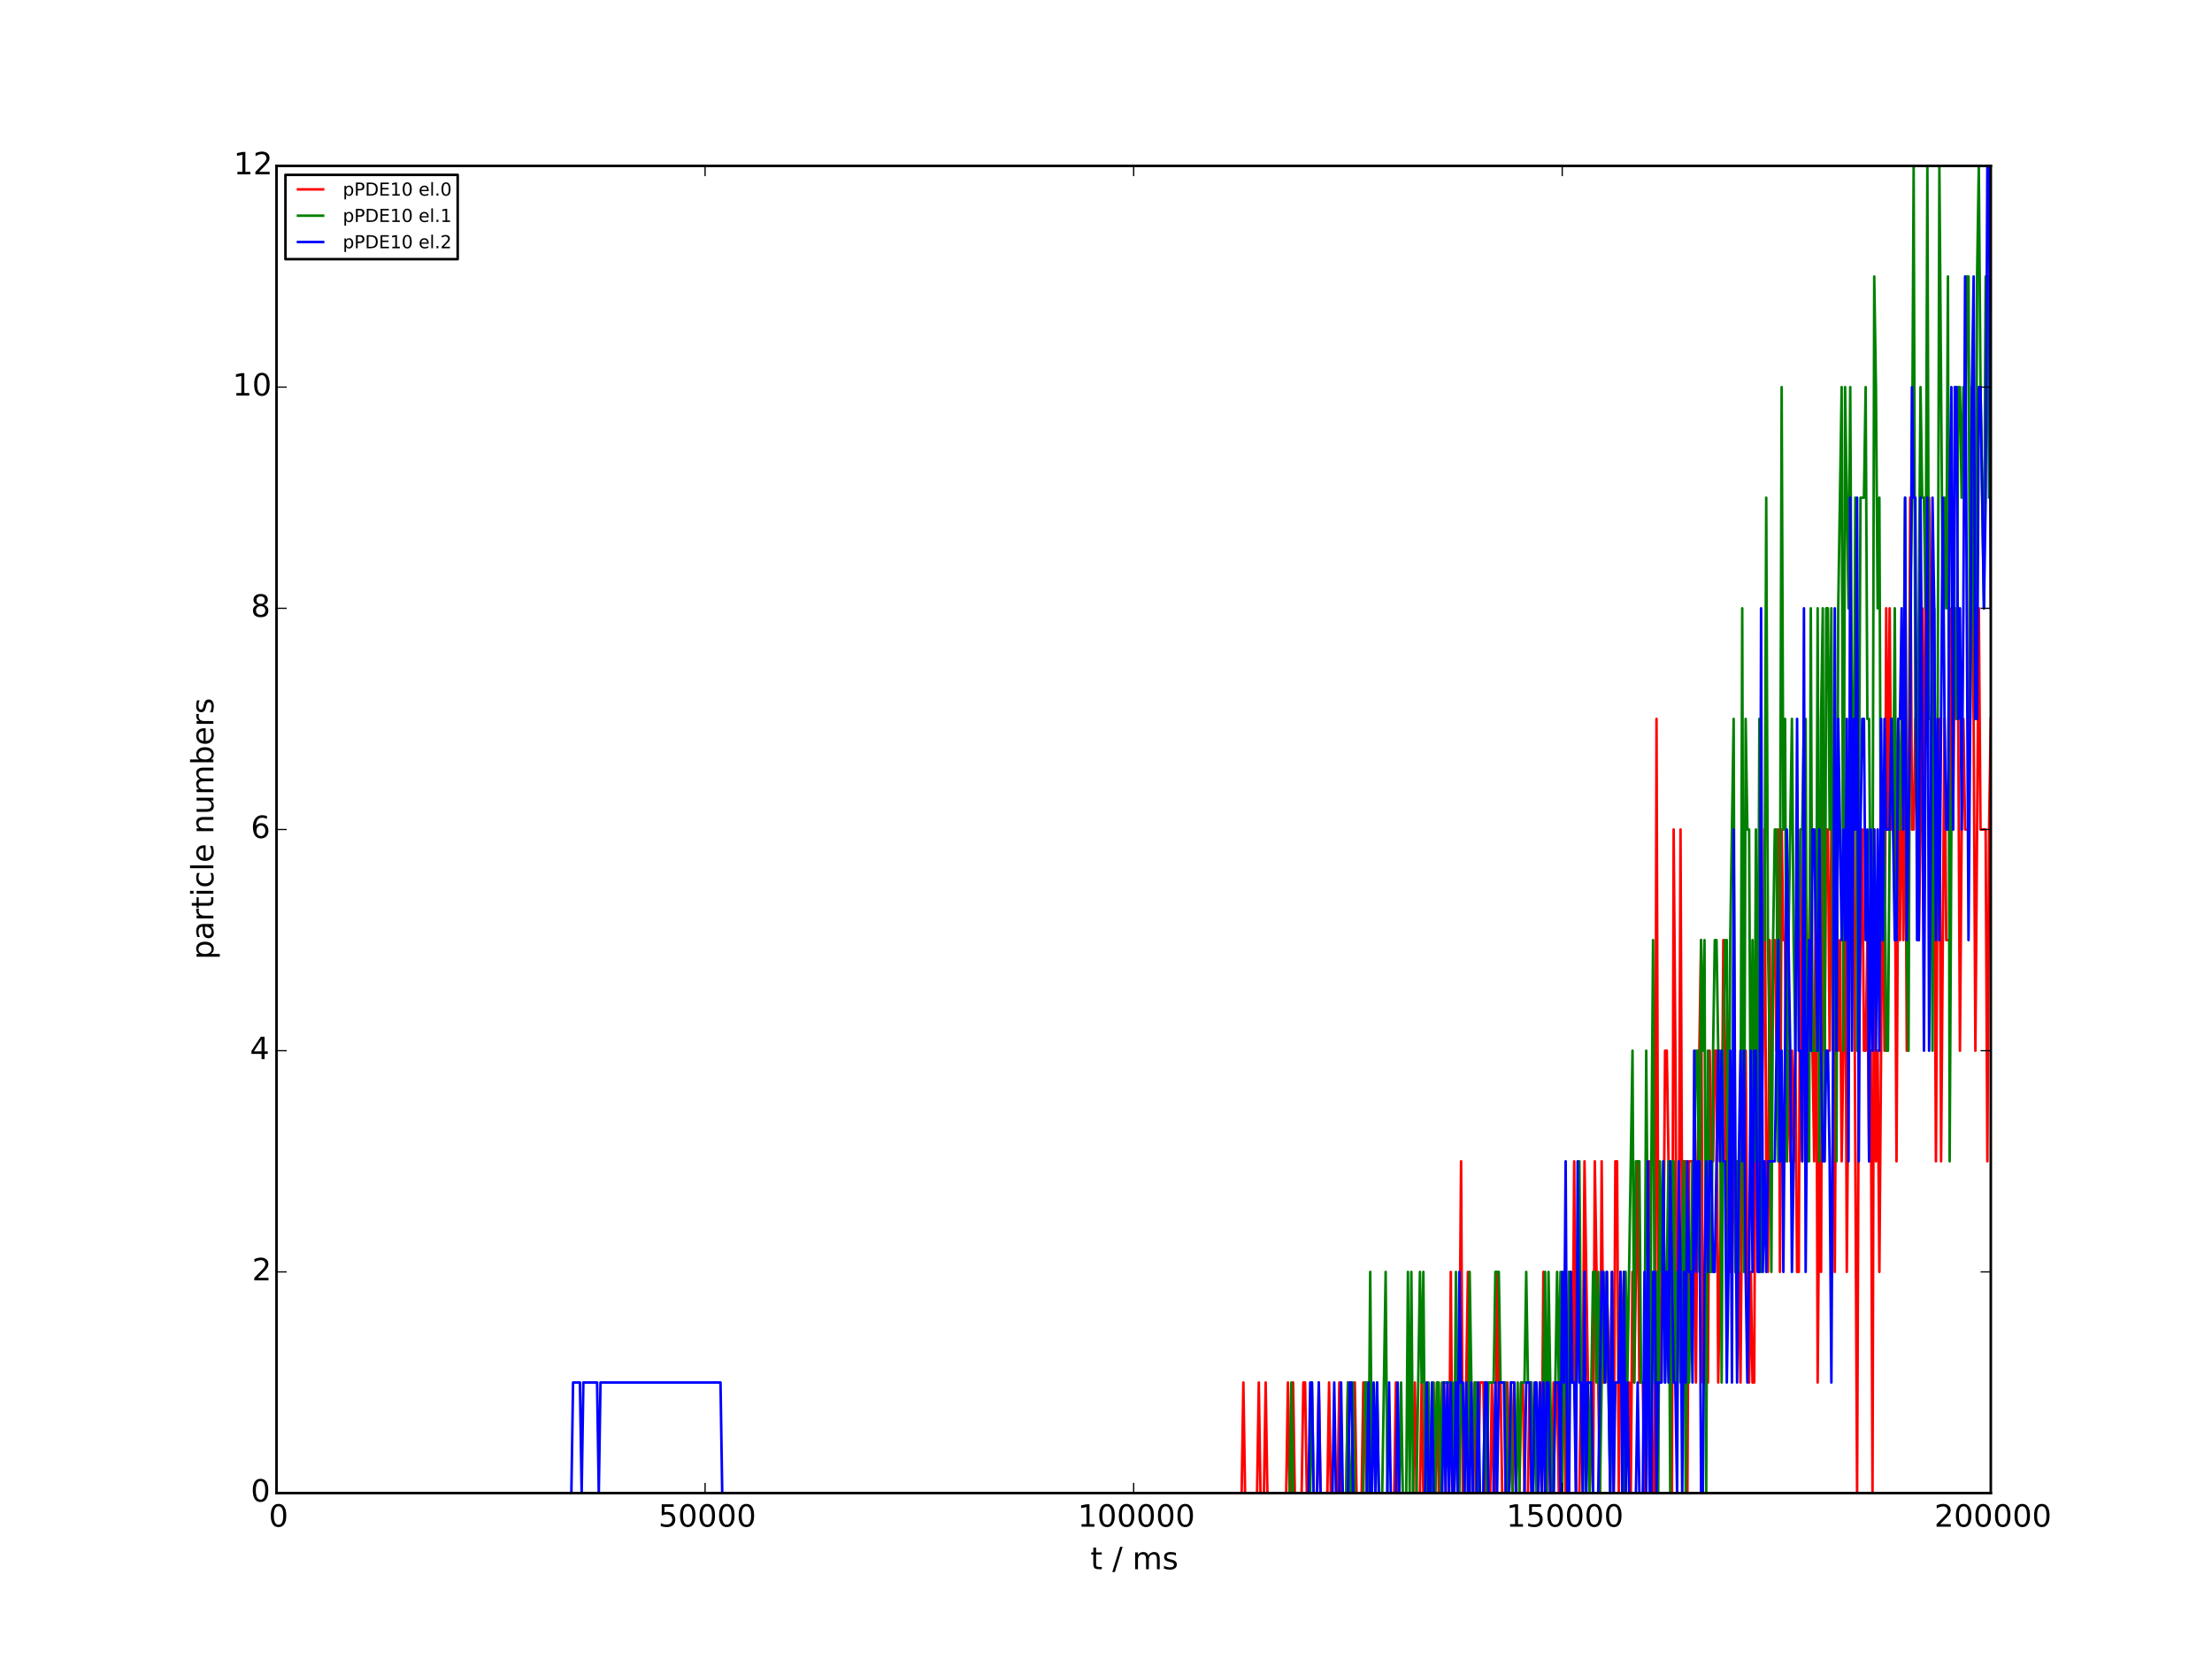 <?xml version="1.0" encoding="utf-8" standalone="no"?>
<!DOCTYPE svg PUBLIC "-//W3C//DTD SVG 1.1//EN"
  "http://www.w3.org/Graphics/SVG/1.1/DTD/svg11.dtd">
<!-- Created with matplotlib (http://matplotlib.org/) -->
<svg height="648pt" version="1.1" viewBox="0 0 864 648" width="864pt" xmlns="http://www.w3.org/2000/svg" xmlns:xlink="http://www.w3.org/1999/xlink">
 <defs>
  <style type="text/css">
*{stroke-linecap:butt;stroke-linejoin:round;}
  </style>
 </defs>
 <g id="figure_1">
  <g id="patch_1">
   <path d="
M0 648
L864 648
L864 0
L0 0
z
" style="fill:#ffffff;"/>
  </g>
  <g id="axes_1">
   <g id="patch_2">
    <path d="
M108 583.2
L777.6 583.2
L777.6 64.8
L108 64.8
z
" style="fill:#ffffff;"/>
   </g>
   <g id="line2d_1">
    <path clip-path="url(#p7ceb695115)" d="
M108 583.2
L484.985 583.2
L485.654 540
L486.324 583.2
L491.011 583.2
L491.681 540
L492.35 583.2
L493.69 583.2
L494.359 540
L495.029 583.2
L502.394 583.2
L503.064 540
L503.734 583.2
L504.403 583.2
L505.073 540
L505.742 583.2
L508.421 583.2
L509.09 540
L509.76 540
L510.43 583.2
L514.447 583.2
L515.117 540
L515.786 583.2
L518.465 583.2
L519.134 540
L519.804 583.2
L522.482 583.2
L523.152 540
L523.822 583.2
L525.83 583.2
L526.5 540
L527.17 583.2
L528.509 583.2
L529.178 540
L529.848 583.2
L531.857 583.2
L532.526 540
L533.196 540
L533.866 583.2
L534.535 583.2
L535.205 540
L535.874 583.2
L544.579 583.2
L545.249 540
L545.918 583.2
L551.945 583.2
L552.614 540
L553.284 583.2
L554.623 583.2
L555.293 540
L555.962 583.2
L556.632 583.2
L557.302 540
L557.971 583.2
L560.65 583.2
L561.319 540
L561.989 583.2
L562.658 583.2
L563.328 540
L563.998 540
L564.667 583.2
L566.006 583.2
L566.676 496.8
L567.346 583.2
L568.015 583.2
L568.685 540
L570.024 540
L570.694 453.6
L571.363 583.2
L572.033 583.2
L573.372 496.8
L574.042 583.2
L575.381 583.2
L576.05 540
L576.72 583.2
L577.39 583.2
L578.059 540
L579.398 540
L580.068 583.2
L582.077 583.2
L582.746 540
L583.416 583.2
L584.086 583.2
L584.755 496.8
L585.425 540
L586.094 540
L586.764 583.2
L588.103 583.2
L588.773 540
L589.442 583.2
L590.112 540
L590.782 583.2
L591.451 540
L592.121 583.2
L593.46 583.2
L594.13 540
L594.799 540
L595.469 583.2
L596.808 583.2
L597.478 540
L598.147 540
L598.817 583.2
L600.826 583.2
L601.495 540
L602.165 583.2
L602.834 496.8
L603.504 583.2
L604.174 583.2
L604.843 540
L605.513 583.2
L606.182 583.2
L606.852 540
L608.191 540
L608.861 583.2
L609.53 540
L610.87 540
L611.539 583.2
L612.878 496.8
L613.548 496.8
L614.218 540
L614.887 453.6
L615.557 583.2
L616.896 583.2
L617.566 540
L618.235 540
L618.905 453.6
L620.914 583.2
L621.583 540
L622.253 583.2
L622.922 453.6
L624.931 583.2
L625.601 453.6
L626.27 540
L626.94 540
L627.61 496.8
L628.279 540
L628.949 540
L629.618 496.8
L630.288 583.2
L630.958 453.6
L631.627 453.6
L632.297 583.2
L632.966 496.8
L633.636 540
L634.306 496.8
L634.975 583.2
L635.645 540
L636.314 540
L636.984 583.2
L637.654 496.8
L638.323 540
L639.662 453.6
L640.332 540
L641.671 540
L642.341 583.2
L643.01 583.2
L643.68 496.8
L644.35 453.6
L645.019 540
L645.689 583.2
L646.358 583.2
L647.028 280.8
L647.698 496.8
L648.367 540
L649.037 496.8
L649.706 496.8
L650.376 410.4
L651.046 410.4
L652.385 496.8
L653.054 583.2
L653.724 324
L654.394 410.4
L655.063 540
L655.733 496.8
L656.402 324
L657.072 496.8
L657.742 453.6
L658.411 453.6
L659.081 583.2
L659.75 453.6
L661.09 453.6
L662.429 540
L663.098 453.6
L664.438 367.2
L665.107 540
L665.777 540
L666.446 496.8
L667.116 540
L667.786 410.4
L668.455 453.6
L669.125 453.6
L669.794 410.4
L670.464 410.4
L671.134 540
L672.473 453.6
L673.142 367.2
L673.812 410.4
L674.482 496.8
L675.151 453.6
L675.821 496.8
L676.49 496.8
L677.16 410.4
L677.83 496.8
L679.169 496.8
L679.838 540
L680.508 453.6
L681.178 453.6
L681.847 410.4
L682.517 496.8
L683.186 540
L683.856 496.8
L684.526 540
L685.195 540
L685.865 367.2
L686.534 410.4
L687.204 496.8
L688.543 410.4
L689.213 324
L689.882 453.6
L690.552 496.8
L691.222 367.2
L691.891 453.6
L692.561 367.2
L693.23 367.2
L693.9 410.4
L694.57 324
L695.239 496.8
L695.909 324
L696.578 367.2
L697.248 367.2
L697.918 453.6
L698.587 410.4
L699.257 453.6
L699.926 410.4
L700.596 453.6
L701.266 410.4
L701.935 496.8
L702.605 496.8
L703.274 324
L703.944 453.6
L704.614 367.2
L706.622 367.2
L707.292 324
L707.962 410.4
L708.631 453.6
L709.301 324
L709.97 540
L710.64 453.6
L711.31 496.8
L711.979 280.8
L712.649 410.4
L713.318 324
L713.988 324
L714.658 410.4
L715.327 324
L715.997 324
L716.666 496.8
L717.336 367.2
L718.006 410.4
L718.675 367.2
L719.345 453.6
L720.014 410.4
L720.684 324
L721.354 496.8
L722.693 324
L723.362 367.2
L724.032 324
L725.371 583.2
L726.041 410.4
L727.38 324
L728.05 410.4
L728.719 410.4
L729.389 367.2
L730.058 453.6
L730.728 410.4
L731.398 583.2
L732.067 324
L732.737 453.6
L733.406 410.4
L734.076 496.8
L735.415 324
L736.085 410.4
L736.754 237.6
L737.424 324
L738.094 237.6
L738.763 324
L739.433 280.8
L740.102 324
L740.772 453.6
L741.442 324
L742.111 367.2
L742.781 280.8
L743.45 367.2
L744.12 280.8
L744.79 410.4
L745.459 324
L746.129 194.4
L746.798 324
L747.468 324
L748.138 280.8
L749.477 367.2
L750.146 324
L750.816 237.6
L751.486 367.2
L752.155 194.4
L752.825 280.8
L753.494 194.4
L755.503 324
L756.173 453.6
L756.842 324
L757.512 280.8
L758.182 453.6
L759.521 280.8
L760.19 367.2
L761.53 367.2
L762.199 237.6
L762.869 324
L763.538 237.6
L764.208 280.8
L764.878 280.8
L765.547 410.4
L766.217 324
L766.886 280.8
L767.556 324
L768.895 324
L769.565 194.4
L770.904 280.8
L771.574 410.4
L772.913 237.6
L773.582 324
L775.591 324
L776.261 453.6
L776.93 324
L777.6 280.8
L777.6 280.8" style="fill:none;stroke:#ff0000;stroke-linecap:square;"/>
   </g>
   <g id="line2d_2">
    <path clip-path="url(#p7ceb695115)" d="
M108 583.2
L503.734 583.2
L504.403 540
L505.073 583.2
L511.769 583.2
L512.438 540
L513.108 583.2
L525.83 583.2
L526.5 540
L527.17 583.2
L527.839 583.2
L528.509 540
L529.178 583.2
L532.526 583.2
L533.196 540
L533.866 540
L534.535 583.2
L535.205 496.8
L535.874 583.2
L537.214 583.2
L537.883 540
L538.553 583.2
L539.892 583.2
L541.231 496.8
L541.901 583.2
L546.588 583.2
L547.258 540
L547.927 583.2
L549.266 583.2
L549.936 496.8
L550.606 583.2
L551.275 496.8
L551.945 583.2
L553.284 583.2
L554.623 496.8
L555.293 540
L555.962 496.8
L556.632 583.2
L557.302 583.2
L557.971 540
L558.641 583.2
L559.31 583.2
L559.98 540
L560.65 583.2
L561.319 540
L561.989 540
L562.658 583.2
L563.328 540
L567.346 540
L568.015 583.2
L568.685 496.8
L569.354 583.2
L570.024 583.2
L570.694 540
L571.363 540
L572.033 583.2
L573.372 583.2
L574.042 496.8
L575.381 583.2
L576.05 540
L576.72 540
L577.39 583.2
L579.398 583.2
L580.068 540
L580.738 583.2
L581.407 540
L583.416 540
L584.086 496.8
L585.425 496.8
L586.094 540
L588.103 540
L588.773 583.2
L589.442 583.2
L590.112 540
L590.782 583.2
L592.121 583.2
L592.79 540
L593.46 583.2
L594.13 540
L595.469 540
L596.138 496.8
L596.808 540
L598.147 540
L598.817 583.2
L599.486 540
L600.156 583.2
L602.165 583.2
L603.504 496.8
L604.174 583.2
L604.843 496.8
L606.182 583.2
L606.852 583.2
L608.191 496.8
L608.861 540
L609.53 496.8
L610.2 583.2
L610.87 496.8
L612.209 583.2
L612.878 496.8
L613.548 540
L615.557 540
L616.896 453.6
L617.566 540
L618.235 583.2
L618.905 540
L619.574 583.2
L620.244 540
L620.914 583.2
L622.253 496.8
L622.922 496.8
L623.592 540
L624.262 496.8
L624.931 583.2
L626.27 496.8
L626.94 540
L627.61 496.8
L628.949 583.2
L629.618 540
L632.297 540
L632.966 496.8
L634.306 583.2
L634.975 496.8
L635.645 540
L637.654 410.4
L638.323 540
L638.993 453.6
L640.332 453.6
L641.002 540
L642.341 540
L643.01 410.4
L644.35 583.2
L645.019 453.6
L645.689 367.2
L646.358 540
L647.028 496.8
L647.698 583.2
L648.367 453.6
L649.037 496.8
L649.706 453.6
L650.376 540
L651.715 453.6
L652.385 583.2
L653.054 453.6
L653.724 453.6
L654.394 540
L655.063 496.8
L655.733 496.8
L656.402 540
L657.742 453.6
L658.411 583.2
L659.081 496.8
L659.75 540
L661.09 453.6
L661.759 453.6
L662.429 410.4
L663.098 410.4
L663.768 496.8
L664.438 367.2
L665.107 410.4
L665.777 367.2
L666.446 583.2
L667.116 410.4
L667.786 496.8
L668.455 496.8
L669.125 410.4
L669.794 367.2
L670.464 367.2
L671.134 410.4
L671.803 410.4
L672.473 540
L673.142 410.4
L673.812 367.2
L674.482 367.2
L675.151 496.8
L675.821 367.2
L677.16 280.8
L677.83 496.8
L678.499 453.6
L679.169 496.8
L679.838 453.6
L680.508 237.6
L681.178 496.8
L681.847 280.8
L682.517 324
L683.186 324
L683.856 453.6
L684.526 367.2
L685.195 453.6
L685.865 324
L686.534 453.6
L687.204 280.8
L687.874 496.8
L688.543 367.2
L689.213 367.2
L689.882 194.4
L690.552 367.2
L691.222 410.4
L691.891 496.8
L692.561 367.2
L693.23 324
L693.9 324
L694.57 453.6
L695.239 367.2
L695.909 151.2
L696.578 324
L697.248 280.8
L697.918 453.6
L698.587 367.2
L699.926 280.8
L700.596 367.2
L701.266 410.4
L701.935 324
L702.605 367.2
L703.274 324
L703.944 324
L704.614 280.8
L705.283 280.8
L705.953 453.6
L706.622 453.6
L707.292 237.6
L707.962 410.4
L709.301 410.4
L709.97 237.6
L710.64 453.6
L711.31 280.8
L711.979 237.6
L712.649 453.6
L713.318 237.6
L713.988 237.6
L714.658 324
L715.327 237.6
L715.997 410.4
L716.666 280.8
L717.336 453.6
L718.006 237.6
L719.345 151.2
L720.014 410.4
L720.684 151.2
L722.023 237.6
L722.693 151.2
L723.362 280.8
L724.032 324
L724.702 194.4
L725.371 410.4
L726.041 324
L726.71 194.4
L728.05 194.4
L728.719 151.2
L729.389 280.8
L730.058 280.8
L730.728 367.2
L731.398 367.2
L732.067 108
L732.737 151.2
L733.406 237.6
L734.076 194.4
L734.746 367.2
L735.415 367.2
L736.085 324
L736.754 410.4
L737.424 410.4
L738.094 324
L738.763 280.8
L739.433 324
L740.102 237.6
L740.772 367.2
L741.442 280.8
L742.111 324
L742.781 280.8
L743.45 280.8
L744.12 194.4
L744.79 367.2
L745.459 410.4
L746.129 237.6
L746.798 194.4
L747.468 64.8
L748.138 280.8
L748.807 324
L750.146 151.2
L750.816 194.4
L751.486 194.4
L752.155 237.6
L752.825 64.8
L753.494 280.8
L754.164 280.8
L754.834 410.4
L755.503 237.6
L756.173 367.2
L756.842 280.8
L757.512 64.8
L758.851 237.6
L759.521 194.4
L760.19 237.6
L760.86 108
L761.53 453.6
L762.199 324
L763.538 237.6
L764.208 280.8
L764.878 151.2
L765.547 151.2
L766.217 194.4
L766.886 151.2
L767.556 194.4
L768.226 108
L768.895 108
L769.565 280.8
L770.234 151.2
L770.904 237.6
L771.574 280.8
L772.243 108
L772.913 64.8
L773.582 151.2
L774.922 237.6
L775.591 108
L776.261 108
L776.93 194.4
L777.6 151.2
L777.6 151.2" style="fill:none;stroke:#008000;stroke-linecap:square;"/>
   </g>
   <g id="line2d_3">
    <path clip-path="url(#p7ceb695115)" d="
M108 583.2
L223.171 583.2
L223.841 540
L226.519 540
L227.189 583.2
L227.858 540
L233.215 540
L233.885 583.2
L234.554 540
L281.426 540
L282.096 583.2
L511.099 583.2
L511.769 540
L512.438 540
L513.108 583.2
L514.447 583.2
L515.117 540
L515.786 583.2
L520.474 583.2
L521.143 540
L521.813 583.2
L523.152 583.2
L523.822 540
L524.491 583.2
L526.5 583.2
L527.17 540
L527.839 540
L528.509 583.2
L533.866 583.2
L534.535 540
L535.205 583.2
L535.874 583.2
L536.544 540
L537.214 583.2
L537.883 540
L538.553 583.2
L541.901 583.2
L542.57 540
L543.24 583.2
L545.249 583.2
L545.918 540
L546.588 583.2
L556.632 583.2
L557.302 540
L557.971 583.2
L558.641 583.2
L559.31 540
L559.98 583.2
L563.328 583.2
L563.998 540
L564.667 583.2
L565.337 540
L566.006 583.2
L566.676 540
L567.346 583.2
L568.015 583.2
L568.685 540
L569.354 583.2
L570.024 496.8
L570.694 540
L571.363 540
L572.033 583.2
L572.702 540
L573.372 583.2
L574.042 583.2
L574.711 540
L575.381 583.2
L576.72 583.2
L577.39 540
L578.059 583.2
L579.398 583.2
L580.068 540
L580.738 540
L581.407 583.2
L583.416 583.2
L584.086 540
L584.755 583.2
L585.425 540
L587.434 540
L588.103 583.2
L589.442 583.2
L590.112 540
L591.451 540
L592.121 583.2
L595.469 583.2
L596.138 540
L597.478 540
L598.147 583.2
L598.817 583.2
L599.486 540
L600.156 540
L600.826 583.2
L601.495 540
L602.165 583.2
L602.834 540
L603.504 583.2
L604.174 540
L604.843 540
L605.513 583.2
L606.852 583.2
L607.522 540
L608.861 540
L609.53 583.2
L610.2 496.8
L610.87 540
L611.539 453.6
L612.209 583.2
L612.878 583.2
L613.548 496.8
L614.218 540
L614.887 540
L615.557 583.2
L616.226 453.6
L616.896 540
L617.566 540
L618.235 583.2
L618.905 496.8
L619.574 583.2
L620.244 540
L621.583 540
L622.253 583.2
L624.262 583.2
L625.601 496.8
L626.27 496.8
L626.94 540
L627.61 496.8
L628.949 583.2
L629.618 496.8
L630.288 583.2
L630.958 540
L632.297 540
L632.966 496.8
L633.636 583.2
L634.306 496.8
L634.975 583.2
L635.645 540
L636.314 583.2
L638.993 583.2
L639.662 540
L640.332 583.2
L641.671 583.2
L642.341 496.8
L643.01 583.2
L643.68 453.6
L644.35 583.2
L645.019 583.2
L645.689 496.8
L646.358 496.8
L647.028 583.2
L647.698 540
L649.037 540
L649.706 453.6
L650.376 540
L651.046 496.8
L651.715 540
L652.385 453.6
L653.724 540
L654.394 540
L655.063 583.2
L655.733 453.6
L656.402 496.8
L657.072 583.2
L657.742 496.8
L658.411 540
L659.081 453.6
L659.75 496.8
L660.42 496.8
L661.09 540
L661.759 410.4
L662.429 496.8
L663.098 453.6
L663.768 453.6
L664.438 583.2
L665.107 583.2
L665.777 496.8
L666.446 453.6
L667.116 496.8
L667.786 453.6
L668.455 453.6
L669.125 496.8
L669.794 496.8
L671.134 410.4
L671.803 453.6
L672.473 410.4
L673.142 453.6
L673.812 453.6
L674.482 540
L675.151 496.8
L675.821 410.4
L676.49 540
L677.16 324
L677.83 453.6
L678.499 540
L679.169 453.6
L679.838 410.4
L680.508 453.6
L681.178 410.4
L681.847 496.8
L682.517 540
L683.186 496.8
L683.856 410.4
L684.526 496.8
L685.195 410.4
L685.865 410.4
L686.534 496.8
L687.204 496.8
L687.874 237.6
L688.543 496.8
L689.213 453.6
L689.882 496.8
L690.552 453.6
L693.23 453.6
L694.57 367.2
L695.239 453.6
L695.909 410.4
L696.578 496.8
L697.918 324
L699.257 410.4
L699.926 496.8
L701.266 410.4
L701.935 280.8
L702.605 410.4
L703.274 410.4
L703.944 453.6
L704.614 237.6
L705.283 496.8
L705.953 410.4
L706.622 367.2
L707.292 410.4
L707.962 324
L708.631 324
L709.97 410.4
L710.64 324
L711.31 410.4
L711.979 453.6
L712.649 453.6
L713.318 410.4
L713.988 410.4
L714.658 453.6
L715.327 540
L715.997 410.4
L716.666 237.6
L717.336 410.4
L718.006 280.8
L719.345 367.2
L720.014 324
L720.684 367.2
L721.354 280.8
L722.023 453.6
L722.693 194.4
L723.362 410.4
L724.032 280.8
L724.702 324
L725.371 194.4
L726.041 453.6
L726.71 324
L727.38 280.8
L728.05 280.8
L728.719 367.2
L729.389 324
L730.058 453.6
L730.728 324
L731.398 410.4
L732.067 324
L732.737 410.4
L733.406 324
L734.076 410.4
L734.746 280.8
L735.415 367.2
L736.085 280.8
L736.754 324
L738.094 324
L738.763 280.8
L740.102 367.2
L740.772 367.2
L741.442 280.8
L742.111 280.8
L742.781 237.6
L743.45 324
L744.12 194.4
L744.79 367.2
L746.129 280.8
L746.798 151.2
L747.468 194.4
L748.138 194.4
L748.807 367.2
L749.477 367.2
L750.146 194.4
L750.816 280.8
L751.486 410.4
L752.155 280.8
L752.825 194.4
L753.494 410.4
L754.164 324
L754.834 194.4
L755.503 237.6
L756.173 367.2
L756.842 280.8
L757.512 367.2
L758.851 194.4
L759.521 280.8
L760.19 324
L760.86 324
L761.53 194.4
L762.199 151.2
L762.869 324
L763.538 151.2
L764.208 151.2
L764.878 280.8
L765.547 237.6
L766.217 324
L766.886 237.6
L767.556 108
L768.895 367.2
L769.565 280.8
L770.234 151.2
L770.904 108
L771.574 280.8
L772.243 280.8
L772.913 151.2
L773.582 151.2
L774.922 237.6
L775.591 194.4
L776.261 64.8
L776.93 64.8
L777.6 237.6
L777.6 237.6" style="fill:none;stroke:#0000ff;stroke-linecap:square;"/>
   </g>
   <g id="patch_3">
    <path d="
M108 64.8
L777.6 64.8" style="fill:none;stroke:#000000;stroke-linecap:square;stroke-linejoin:miter;"/>
   </g>
   <g id="patch_4">
    <path d="
M777.6 583.2
L777.6 64.8" style="fill:none;stroke:#000000;stroke-linecap:square;stroke-linejoin:miter;"/>
   </g>
   <g id="patch_5">
    <path d="
M108 583.2
L777.6 583.2" style="fill:none;stroke:#000000;stroke-linecap:square;stroke-linejoin:miter;"/>
   </g>
   <g id="patch_6">
    <path d="
M108 583.2
L108 64.8" style="fill:none;stroke:#000000;stroke-linecap:square;stroke-linejoin:miter;"/>
   </g>
   <g id="matplotlib.axis_1">
    <g id="xtick_1">
     <g id="line2d_4">
      <defs>
       <path d="
M0 0
L0 -4" id="mc7db9fdffb" style="stroke:#000000;stroke-width:0.5;"/>
      </defs>
      <g>
       <use style="stroke:#000000;stroke-width:0.5;" x="108.0" xlink:href="#mc7db9fdffb" y="583.2"/>
      </g>
     </g>
     <g id="line2d_5">
      <defs>
       <path d="
M0 0
L0 4" id="m5a7d422ac3" style="stroke:#000000;stroke-width:0.5;"/>
      </defs>
      <g>
       <use style="stroke:#000000;stroke-width:0.5;" x="108.0" xlink:href="#m5a7d422ac3" y="64.8"/>
      </g>
     </g>
     <g id="text_1">
      <!-- 0 -->
      <defs>
       <path d="
M31.781 66.406
Q24.172 66.406 20.328 58.906
Q16.5 51.422 16.5 36.375
Q16.5 21.391 20.328 13.891
Q24.172 6.391 31.781 6.391
Q39.453 6.391 43.281 13.891
Q47.125 21.391 47.125 36.375
Q47.125 51.422 43.281 58.906
Q39.453 66.406 31.781 66.406
M31.781 74.219
Q44.047 74.219 50.516 64.516
Q56.984 54.828 56.984 36.375
Q56.984 17.969 50.516 8.266
Q44.047 -1.422 31.781 -1.422
Q19.531 -1.422 13.062 8.266
Q6.594 17.969 6.594 36.375
Q6.594 54.828 13.062 64.516
Q19.531 74.219 31.781 74.219" id="BitstreamVeraSans-Roman-30"/>
      </defs>
      <g transform="translate(104.977 596.318)scale(0.12 -0.12)">
       <use xlink:href="#BitstreamVeraSans-Roman-30"/>
      </g>
     </g>
    </g>
    <g id="xtick_2">
     <g id="line2d_6">
      <g>
       <use style="stroke:#000000;stroke-width:0.5;" x="275.4" xlink:href="#mc7db9fdffb" y="583.2"/>
      </g>
     </g>
     <g id="line2d_7">
      <g>
       <use style="stroke:#000000;stroke-width:0.5;" x="275.4" xlink:href="#m5a7d422ac3" y="64.8"/>
      </g>
     </g>
     <g id="text_2">
      <!-- 50000 -->
      <defs>
       <path d="
M10.797 72.906
L49.516 72.906
L49.516 64.594
L19.828 64.594
L19.828 46.734
Q21.969 47.469 24.109 47.828
Q26.266 48.188 28.422 48.188
Q40.625 48.188 47.75 41.5
Q54.891 34.812 54.891 23.391
Q54.891 11.625 47.562 5.094
Q40.234 -1.422 26.906 -1.422
Q22.312 -1.422 17.547 -0.641
Q12.797 0.141 7.719 1.703
L7.719 11.625
Q12.109 9.234 16.797 8.062
Q21.484 6.891 26.703 6.891
Q35.156 6.891 40.078 11.328
Q45.016 15.766 45.016 23.391
Q45.016 31 40.078 35.438
Q35.156 39.891 26.703 39.891
Q22.75 39.891 18.812 39.016
Q14.891 38.141 10.797 36.281
z
" id="BitstreamVeraSans-Roman-35"/>
      </defs>
      <g transform="translate(257.174 596.318)scale(0.12 -0.12)">
       <use xlink:href="#BitstreamVeraSans-Roman-35"/>
       <use x="63.623" xlink:href="#BitstreamVeraSans-Roman-30"/>
       <use x="127.246" xlink:href="#BitstreamVeraSans-Roman-30"/>
       <use x="190.869" xlink:href="#BitstreamVeraSans-Roman-30"/>
       <use x="254.492" xlink:href="#BitstreamVeraSans-Roman-30"/>
      </g>
     </g>
    </g>
    <g id="xtick_3">
     <g id="line2d_8">
      <g>
       <use style="stroke:#000000;stroke-width:0.5;" x="442.8" xlink:href="#mc7db9fdffb" y="583.2"/>
      </g>
     </g>
     <g id="line2d_9">
      <g>
       <use style="stroke:#000000;stroke-width:0.5;" x="442.8" xlink:href="#m5a7d422ac3" y="64.8"/>
      </g>
     </g>
     <g id="text_3">
      <!-- 100000 -->
      <defs>
       <path d="
M12.406 8.297
L28.516 8.297
L28.516 63.922
L10.984 60.406
L10.984 69.391
L28.422 72.906
L38.281 72.906
L38.281 8.297
L54.391 8.297
L54.391 0
L12.406 0
z
" id="BitstreamVeraSans-Roman-31"/>
      </defs>
      <g transform="translate(420.952 596.318)scale(0.12 -0.12)">
       <use xlink:href="#BitstreamVeraSans-Roman-31"/>
       <use x="63.623" xlink:href="#BitstreamVeraSans-Roman-30"/>
       <use x="127.246" xlink:href="#BitstreamVeraSans-Roman-30"/>
       <use x="190.869" xlink:href="#BitstreamVeraSans-Roman-30"/>
       <use x="254.492" xlink:href="#BitstreamVeraSans-Roman-30"/>
       <use x="318.115" xlink:href="#BitstreamVeraSans-Roman-30"/>
      </g>
     </g>
    </g>
    <g id="xtick_4">
     <g id="line2d_10">
      <g>
       <use style="stroke:#000000;stroke-width:0.5;" x="610.2" xlink:href="#mc7db9fdffb" y="583.2"/>
      </g>
     </g>
     <g id="line2d_11">
      <g>
       <use style="stroke:#000000;stroke-width:0.5;" x="610.2" xlink:href="#m5a7d422ac3" y="64.8"/>
      </g>
     </g>
     <g id="text_4">
      <!-- 150000 -->
      <g transform="translate(588.352 596.318)scale(0.12 -0.12)">
       <use xlink:href="#BitstreamVeraSans-Roman-31"/>
       <use x="63.623" xlink:href="#BitstreamVeraSans-Roman-35"/>
       <use x="127.246" xlink:href="#BitstreamVeraSans-Roman-30"/>
       <use x="190.869" xlink:href="#BitstreamVeraSans-Roman-30"/>
       <use x="254.492" xlink:href="#BitstreamVeraSans-Roman-30"/>
       <use x="318.115" xlink:href="#BitstreamVeraSans-Roman-30"/>
      </g>
     </g>
    </g>
    <g id="xtick_5">
     <g id="line2d_12">
      <g>
       <use style="stroke:#000000;stroke-width:0.5;" x="777.6" xlink:href="#mc7db9fdffb" y="583.2"/>
      </g>
     </g>
     <g id="line2d_13">
      <g>
       <use style="stroke:#000000;stroke-width:0.5;" x="777.6" xlink:href="#m5a7d422ac3" y="64.8"/>
      </g>
     </g>
     <g id="text_5">
      <!-- 200000 -->
      <defs>
       <path d="
M19.188 8.297
L53.609 8.297
L53.609 0
L7.328 0
L7.328 8.297
Q12.938 14.109 22.625 23.891
Q32.328 33.688 34.812 36.531
Q39.547 41.844 41.422 45.531
Q43.312 49.219 43.312 52.781
Q43.312 58.594 39.234 62.25
Q35.156 65.922 28.609 65.922
Q23.969 65.922 18.812 64.312
Q13.672 62.703 7.812 59.422
L7.812 69.391
Q13.766 71.781 18.938 73
Q24.125 74.219 28.422 74.219
Q39.75 74.219 46.484 68.547
Q53.219 62.891 53.219 53.422
Q53.219 48.922 51.531 44.891
Q49.859 40.875 45.406 35.406
Q44.188 33.984 37.641 27.219
Q31.109 20.453 19.188 8.297" id="BitstreamVeraSans-Roman-32"/>
      </defs>
      <g transform="translate(755.533 596.318)scale(0.12 -0.12)">
       <use xlink:href="#BitstreamVeraSans-Roman-32"/>
       <use x="63.623" xlink:href="#BitstreamVeraSans-Roman-30"/>
       <use x="127.246" xlink:href="#BitstreamVeraSans-Roman-30"/>
       <use x="190.869" xlink:href="#BitstreamVeraSans-Roman-30"/>
       <use x="254.492" xlink:href="#BitstreamVeraSans-Roman-30"/>
       <use x="318.115" xlink:href="#BitstreamVeraSans-Roman-30"/>
      </g>
     </g>
    </g>
    <g id="text_6">
     <!-- t / ms -->
     <defs>
      <path d="
M44.281 53.078
L44.281 44.578
Q40.484 46.531 36.375 47.5
Q32.281 48.484 27.875 48.484
Q21.188 48.484 17.844 46.438
Q14.5 44.391 14.5 40.281
Q14.5 37.156 16.891 35.375
Q19.281 33.594 26.516 31.984
L29.594 31.297
Q39.156 29.25 43.188 25.516
Q47.219 21.781 47.219 15.094
Q47.219 7.469 41.188 3.016
Q35.156 -1.422 24.609 -1.422
Q20.219 -1.422 15.453 -0.562
Q10.688 0.297 5.422 2
L5.422 11.281
Q10.406 8.688 15.234 7.391
Q20.062 6.109 24.812 6.109
Q31.156 6.109 34.562 8.281
Q37.984 10.453 37.984 14.406
Q37.984 18.062 35.516 20.016
Q33.062 21.969 24.703 23.781
L21.578 24.516
Q13.234 26.266 9.516 29.906
Q5.812 33.547 5.812 39.891
Q5.812 47.609 11.281 51.797
Q16.75 56 26.812 56
Q31.781 56 36.172 55.266
Q40.578 54.547 44.281 53.078" id="BitstreamVeraSans-Roman-73"/>
      <path id="BitstreamVeraSans-Roman-20"/>
      <path d="
M25.391 72.906
L33.688 72.906
L8.297 -9.281
L0 -9.281
z
" id="BitstreamVeraSans-Roman-2f"/>
      <path d="
M18.312 70.219
L18.312 54.688
L36.812 54.688
L36.812 47.703
L18.312 47.703
L18.312 18.016
Q18.312 11.328 20.141 9.422
Q21.969 7.516 27.594 7.516
L36.812 7.516
L36.812 0
L27.594 0
Q17.188 0 13.234 3.875
Q9.281 7.766 9.281 18.016
L9.281 47.703
L2.688 47.703
L2.688 54.688
L9.281 54.688
L9.281 70.219
z
" id="BitstreamVeraSans-Roman-74"/>
      <path d="
M52 44.188
Q55.375 50.25 60.062 53.125
Q64.75 56 71.094 56
Q79.641 56 84.281 50.016
Q88.922 44.047 88.922 33.016
L88.922 0
L79.891 0
L79.891 32.719
Q79.891 40.578 77.094 44.375
Q74.312 48.188 68.609 48.188
Q61.625 48.188 57.562 43.547
Q53.516 38.922 53.516 30.906
L53.516 0
L44.484 0
L44.484 32.719
Q44.484 40.625 41.703 44.406
Q38.922 48.188 33.109 48.188
Q26.219 48.188 22.156 43.531
Q18.109 38.875 18.109 30.906
L18.109 0
L9.078 0
L9.078 54.688
L18.109 54.688
L18.109 46.188
Q21.188 51.219 25.484 53.609
Q29.781 56 35.688 56
Q41.656 56 45.828 52.969
Q50 49.953 52 44.188" id="BitstreamVeraSans-Roman-6d"/>
     </defs>
     <g transform="translate(425.935 612.932)scale(0.12 -0.12)">
      <use xlink:href="#BitstreamVeraSans-Roman-74"/>
      <use x="39.209" xlink:href="#BitstreamVeraSans-Roman-20"/>
      <use x="70.996" xlink:href="#BitstreamVeraSans-Roman-2f"/>
      <use x="104.688" xlink:href="#BitstreamVeraSans-Roman-20"/>
      <use x="136.475" xlink:href="#BitstreamVeraSans-Roman-6d"/>
      <use x="233.887" xlink:href="#BitstreamVeraSans-Roman-73"/>
     </g>
    </g>
   </g>
   <g id="matplotlib.axis_2">
    <g id="ytick_1">
     <g id="line2d_14">
      <defs>
       <path d="
M0 0
L4 0" id="md7965d1ba0" style="stroke:#000000;stroke-width:0.5;"/>
      </defs>
      <g>
       <use style="stroke:#000000;stroke-width:0.5;" x="108.0" xlink:href="#md7965d1ba0" y="583.2"/>
      </g>
     </g>
     <g id="line2d_15">
      <defs>
       <path d="
M0 0
L-4 0" id="md9a1c1a7cd" style="stroke:#000000;stroke-width:0.5;"/>
      </defs>
      <g>
       <use style="stroke:#000000;stroke-width:0.5;" x="777.6" xlink:href="#md9a1c1a7cd" y="583.2"/>
      </g>
     </g>
     <g id="text_7">
      <!-- 0 -->
      <g transform="translate(97.953 586.511)scale(0.12 -0.12)">
       <use xlink:href="#BitstreamVeraSans-Roman-30"/>
      </g>
     </g>
    </g>
    <g id="ytick_2">
     <g id="line2d_16">
      <g>
       <use style="stroke:#000000;stroke-width:0.5;" x="108.0" xlink:href="#md7965d1ba0" y="496.8"/>
      </g>
     </g>
     <g id="line2d_17">
      <g>
       <use style="stroke:#000000;stroke-width:0.5;" x="777.6" xlink:href="#md9a1c1a7cd" y="496.8"/>
      </g>
     </g>
     <g id="text_8">
      <!-- 2 -->
      <g transform="translate(98.446 500.111)scale(0.12 -0.12)">
       <use xlink:href="#BitstreamVeraSans-Roman-32"/>
      </g>
     </g>
    </g>
    <g id="ytick_3">
     <g id="line2d_18">
      <g>
       <use style="stroke:#000000;stroke-width:0.5;" x="108.0" xlink:href="#md7965d1ba0" y="410.4"/>
      </g>
     </g>
     <g id="line2d_19">
      <g>
       <use style="stroke:#000000;stroke-width:0.5;" x="777.6" xlink:href="#md9a1c1a7cd" y="410.4"/>
      </g>
     </g>
     <g id="text_9">
      <!-- 4 -->
      <defs>
       <path d="
M37.797 64.312
L12.891 25.391
L37.797 25.391
z

M35.203 72.906
L47.609 72.906
L47.609 25.391
L58.016 25.391
L58.016 17.188
L47.609 17.188
L47.609 0
L37.797 0
L37.797 17.188
L4.891 17.188
L4.891 26.703
z
" id="BitstreamVeraSans-Roman-34"/>
      </defs>
      <g transform="translate(97.625 413.711)scale(0.12 -0.12)">
       <use xlink:href="#BitstreamVeraSans-Roman-34"/>
      </g>
     </g>
    </g>
    <g id="ytick_4">
     <g id="line2d_20">
      <g>
       <use style="stroke:#000000;stroke-width:0.5;" x="108.0" xlink:href="#md7965d1ba0" y="324.0"/>
      </g>
     </g>
     <g id="line2d_21">
      <g>
       <use style="stroke:#000000;stroke-width:0.5;" x="777.6" xlink:href="#md9a1c1a7cd" y="324.0"/>
      </g>
     </g>
     <g id="text_10">
      <!-- 6 -->
      <defs>
       <path d="
M33.016 40.375
Q26.375 40.375 22.484 35.828
Q18.609 31.297 18.609 23.391
Q18.609 15.531 22.484 10.953
Q26.375 6.391 33.016 6.391
Q39.656 6.391 43.531 10.953
Q47.406 15.531 47.406 23.391
Q47.406 31.297 43.531 35.828
Q39.656 40.375 33.016 40.375
M52.594 71.297
L52.594 62.312
Q48.875 64.062 45.094 64.984
Q41.312 65.922 37.594 65.922
Q27.828 65.922 22.672 59.328
Q17.531 52.734 16.797 39.406
Q19.672 43.656 24.016 45.922
Q28.375 48.188 33.594 48.188
Q44.578 48.188 50.953 41.516
Q57.328 34.859 57.328 23.391
Q57.328 12.156 50.688 5.359
Q44.047 -1.422 33.016 -1.422
Q20.359 -1.422 13.672 8.266
Q6.984 17.969 6.984 36.375
Q6.984 53.656 15.188 63.938
Q23.391 74.219 37.203 74.219
Q40.922 74.219 44.703 73.484
Q48.484 72.75 52.594 71.297" id="BitstreamVeraSans-Roman-36"/>
      </defs>
      <g transform="translate(97.959 327.311)scale(0.12 -0.12)">
       <use xlink:href="#BitstreamVeraSans-Roman-36"/>
      </g>
     </g>
    </g>
    <g id="ytick_5">
     <g id="line2d_22">
      <g>
       <use style="stroke:#000000;stroke-width:0.5;" x="108.0" xlink:href="#md7965d1ba0" y="237.6"/>
      </g>
     </g>
     <g id="line2d_23">
      <g>
       <use style="stroke:#000000;stroke-width:0.5;" x="777.6" xlink:href="#md9a1c1a7cd" y="237.6"/>
      </g>
     </g>
     <g id="text_11">
      <!-- 8 -->
      <defs>
       <path d="
M31.781 34.625
Q24.75 34.625 20.719 30.859
Q16.703 27.094 16.703 20.516
Q16.703 13.922 20.719 10.156
Q24.75 6.391 31.781 6.391
Q38.812 6.391 42.859 10.172
Q46.922 13.969 46.922 20.516
Q46.922 27.094 42.891 30.859
Q38.875 34.625 31.781 34.625
M21.922 38.812
Q15.578 40.375 12.031 44.719
Q8.5 49.078 8.5 55.328
Q8.5 64.062 14.719 69.141
Q20.953 74.219 31.781 74.219
Q42.672 74.219 48.875 69.141
Q55.078 64.062 55.078 55.328
Q55.078 49.078 51.531 44.719
Q48 40.375 41.703 38.812
Q48.828 37.156 52.797 32.312
Q56.781 27.484 56.781 20.516
Q56.781 9.906 50.312 4.234
Q43.844 -1.422 31.781 -1.422
Q19.734 -1.422 13.25 4.234
Q6.781 9.906 6.781 20.516
Q6.781 27.484 10.781 32.312
Q14.797 37.156 21.922 38.812
M18.312 54.391
Q18.312 48.734 21.844 45.562
Q25.391 42.391 31.781 42.391
Q38.141 42.391 41.719 45.562
Q45.312 48.734 45.312 54.391
Q45.312 60.062 41.719 63.234
Q38.141 66.406 31.781 66.406
Q25.391 66.406 21.844 63.234
Q18.312 60.062 18.312 54.391" id="BitstreamVeraSans-Roman-38"/>
      </defs>
      <g transform="translate(98.0 240.911)scale(0.12 -0.12)">
       <use xlink:href="#BitstreamVeraSans-Roman-38"/>
      </g>
     </g>
    </g>
    <g id="ytick_6">
     <g id="line2d_24">
      <g>
       <use style="stroke:#000000;stroke-width:0.5;" x="108.0" xlink:href="#md7965d1ba0" y="151.2"/>
      </g>
     </g>
     <g id="line2d_25">
      <g>
       <use style="stroke:#000000;stroke-width:0.5;" x="777.6" xlink:href="#md9a1c1a7cd" y="151.2"/>
      </g>
     </g>
     <g id="text_12">
      <!-- 10 -->
      <g transform="translate(90.845 154.511)scale(0.12 -0.12)">
       <use xlink:href="#BitstreamVeraSans-Roman-31"/>
       <use x="63.623" xlink:href="#BitstreamVeraSans-Roman-30"/>
      </g>
     </g>
    </g>
    <g id="ytick_7">
     <g id="line2d_26">
      <g>
       <use style="stroke:#000000;stroke-width:0.5;" x="108.0" xlink:href="#md7965d1ba0" y="64.8"/>
      </g>
     </g>
     <g id="line2d_27">
      <g>
       <use style="stroke:#000000;stroke-width:0.5;" x="777.6" xlink:href="#md9a1c1a7cd" y="64.8"/>
      </g>
     </g>
     <g id="text_13">
      <!-- 12 -->
      <g transform="translate(91.25 68.111)scale(0.12 -0.12)">
       <use xlink:href="#BitstreamVeraSans-Roman-31"/>
       <use x="63.623" xlink:href="#BitstreamVeraSans-Roman-32"/>
      </g>
     </g>
    </g>
    <g id="text_14">
     <!-- particle numbers -->
     <defs>
      <path d="
M34.281 27.484
Q23.391 27.484 19.188 25
Q14.984 22.516 14.984 16.5
Q14.984 11.719 18.141 8.906
Q21.297 6.109 26.703 6.109
Q34.188 6.109 38.703 11.406
Q43.219 16.703 43.219 25.484
L43.219 27.484
z

M52.203 31.203
L52.203 0
L43.219 0
L43.219 8.297
Q40.141 3.328 35.547 0.953
Q30.953 -1.422 24.312 -1.422
Q15.922 -1.422 10.953 3.297
Q6 8.016 6 15.922
Q6 25.141 12.172 29.828
Q18.359 34.516 30.609 34.516
L43.219 34.516
L43.219 35.406
Q43.219 41.609 39.141 45
Q35.062 48.391 27.688 48.391
Q23 48.391 18.547 47.266
Q14.109 46.141 10.016 43.891
L10.016 52.203
Q14.938 54.109 19.578 55.047
Q24.219 56 28.609 56
Q40.484 56 46.344 49.844
Q52.203 43.703 52.203 31.203" id="BitstreamVeraSans-Roman-61"/>
      <path d="
M9.422 54.688
L18.406 54.688
L18.406 0
L9.422 0
z

M9.422 75.984
L18.406 75.984
L18.406 64.594
L9.422 64.594
z
" id="BitstreamVeraSans-Roman-69"/>
      <path d="
M41.109 46.297
Q39.594 47.172 37.812 47.578
Q36.031 48 33.891 48
Q26.266 48 22.188 43.047
Q18.109 38.094 18.109 28.812
L18.109 0
L9.078 0
L9.078 54.688
L18.109 54.688
L18.109 46.188
Q20.953 51.172 25.484 53.578
Q30.031 56 36.531 56
Q37.453 56 38.578 55.875
Q39.703 55.766 41.062 55.516
z
" id="BitstreamVeraSans-Roman-72"/>
      <path d="
M56.203 29.594
L56.203 25.203
L14.891 25.203
Q15.484 15.922 20.484 11.062
Q25.484 6.203 34.422 6.203
Q39.594 6.203 44.453 7.469
Q49.312 8.734 54.109 11.281
L54.109 2.781
Q49.266 0.734 44.188 -0.344
Q39.109 -1.422 33.891 -1.422
Q20.797 -1.422 13.156 6.188
Q5.516 13.812 5.516 26.812
Q5.516 40.234 12.766 48.109
Q20.016 56 32.328 56
Q43.359 56 49.781 48.891
Q56.203 41.797 56.203 29.594
M47.219 32.234
Q47.125 39.594 43.094 43.984
Q39.062 48.391 32.422 48.391
Q24.906 48.391 20.391 44.141
Q15.875 39.891 15.188 32.172
z
" id="BitstreamVeraSans-Roman-65"/>
      <path d="
M18.109 8.203
L18.109 -20.797
L9.078 -20.797
L9.078 54.688
L18.109 54.688
L18.109 46.391
Q20.953 51.266 25.266 53.625
Q29.594 56 35.594 56
Q45.562 56 51.781 48.094
Q58.016 40.188 58.016 27.297
Q58.016 14.406 51.781 6.484
Q45.562 -1.422 35.594 -1.422
Q29.594 -1.422 25.266 0.953
Q20.953 3.328 18.109 8.203
M48.688 27.297
Q48.688 37.203 44.609 42.844
Q40.531 48.484 33.406 48.484
Q26.266 48.484 22.188 42.844
Q18.109 37.203 18.109 27.297
Q18.109 17.391 22.188 11.75
Q26.266 6.109 33.406 6.109
Q40.531 6.109 44.609 11.75
Q48.688 17.391 48.688 27.297" id="BitstreamVeraSans-Roman-70"/>
      <path d="
M48.781 52.594
L48.781 44.188
Q44.969 46.297 41.141 47.344
Q37.312 48.391 33.406 48.391
Q24.656 48.391 19.812 42.844
Q14.984 37.312 14.984 27.297
Q14.984 17.281 19.812 11.734
Q24.656 6.203 33.406 6.203
Q37.312 6.203 41.141 7.25
Q44.969 8.297 48.781 10.406
L48.781 2.094
Q45.016 0.344 40.984 -0.531
Q36.969 -1.422 32.422 -1.422
Q20.062 -1.422 12.781 6.344
Q5.516 14.109 5.516 27.297
Q5.516 40.672 12.859 48.328
Q20.219 56 33.016 56
Q37.156 56 41.109 55.141
Q45.062 54.297 48.781 52.594" id="BitstreamVeraSans-Roman-63"/>
      <path d="
M8.5 21.578
L8.5 54.688
L17.484 54.688
L17.484 21.922
Q17.484 14.156 20.5 10.266
Q23.531 6.391 29.594 6.391
Q36.859 6.391 41.078 11.031
Q45.312 15.672 45.312 23.688
L45.312 54.688
L54.297 54.688
L54.297 0
L45.312 0
L45.312 8.406
Q42.047 3.422 37.719 1
Q33.406 -1.422 27.688 -1.422
Q18.266 -1.422 13.375 4.438
Q8.5 10.297 8.5 21.578" id="BitstreamVeraSans-Roman-75"/>
      <path d="
M9.422 75.984
L18.406 75.984
L18.406 0
L9.422 0
z
" id="BitstreamVeraSans-Roman-6c"/>
      <path d="
M48.688 27.297
Q48.688 37.203 44.609 42.844
Q40.531 48.484 33.406 48.484
Q26.266 48.484 22.188 42.844
Q18.109 37.203 18.109 27.297
Q18.109 17.391 22.188 11.75
Q26.266 6.109 33.406 6.109
Q40.531 6.109 44.609 11.75
Q48.688 17.391 48.688 27.297
M18.109 46.391
Q20.953 51.266 25.266 53.625
Q29.594 56 35.594 56
Q45.562 56 51.781 48.094
Q58.016 40.188 58.016 27.297
Q58.016 14.406 51.781 6.484
Q45.562 -1.422 35.594 -1.422
Q29.594 -1.422 25.266 0.953
Q20.953 3.328 18.109 8.203
L18.109 0
L9.078 0
L9.078 75.984
L18.109 75.984
z
" id="BitstreamVeraSans-Roman-62"/>
      <path d="
M54.891 33.016
L54.891 0
L45.906 0
L45.906 32.719
Q45.906 40.484 42.875 44.328
Q39.844 48.188 33.797 48.188
Q26.516 48.188 22.312 43.547
Q18.109 38.922 18.109 30.906
L18.109 0
L9.078 0
L9.078 54.688
L18.109 54.688
L18.109 46.188
Q21.344 51.125 25.703 53.562
Q30.078 56 35.797 56
Q45.219 56 50.047 50.172
Q54.891 44.344 54.891 33.016" id="BitstreamVeraSans-Roman-6e"/>
     </defs>
     <g transform="translate(83.349 374.786)rotate(-90.0)scale(0.12 -0.12)">
      <use xlink:href="#BitstreamVeraSans-Roman-70"/>
      <use x="63.477" xlink:href="#BitstreamVeraSans-Roman-61"/>
      <use x="124.756" xlink:href="#BitstreamVeraSans-Roman-72"/>
      <use x="165.869" xlink:href="#BitstreamVeraSans-Roman-74"/>
      <use x="205.078" xlink:href="#BitstreamVeraSans-Roman-69"/>
      <use x="232.861" xlink:href="#BitstreamVeraSans-Roman-63"/>
      <use x="287.842" xlink:href="#BitstreamVeraSans-Roman-6c"/>
      <use x="315.625" xlink:href="#BitstreamVeraSans-Roman-65"/>
      <use x="377.148" xlink:href="#BitstreamVeraSans-Roman-20"/>
      <use x="408.936" xlink:href="#BitstreamVeraSans-Roman-6e"/>
      <use x="472.314" xlink:href="#BitstreamVeraSans-Roman-75"/>
      <use x="535.693" xlink:href="#BitstreamVeraSans-Roman-6d"/>
      <use x="633.105" xlink:href="#BitstreamVeraSans-Roman-62"/>
      <use x="696.582" xlink:href="#BitstreamVeraSans-Roman-65"/>
      <use x="758.105" xlink:href="#BitstreamVeraSans-Roman-72"/>
      <use x="799.219" xlink:href="#BitstreamVeraSans-Roman-73"/>
     </g>
    </g>
   </g>
   <g id="legend_1">
    <g id="patch_7">
     <path d="
M111.5 101.224
L178.775 101.224
L178.775 68.3
L111.5 68.3
z
" style="fill:#ffffff;stroke:#000000;stroke-linejoin:miter;"/>
    </g>
    <g id="line2d_28">
     <path d="
M116.4 73.969
L126.2 73.969" style="fill:none;stroke:#ff0000;stroke-linecap:square;"/>
    </g>
    <g id="line2d_29"/>
    <g id="text_15">
     <!-- pPDE10 el.0 -->
     <defs>
      <path d="
M10.688 12.406
L21 12.406
L21 0
L10.688 0
z
" id="BitstreamVeraSans-Roman-2e"/>
      <path d="
M9.812 72.906
L55.906 72.906
L55.906 64.594
L19.672 64.594
L19.672 43.016
L54.391 43.016
L54.391 34.719
L19.672 34.719
L19.672 8.297
L56.781 8.297
L56.781 0
L9.812 0
z
" id="BitstreamVeraSans-Roman-45"/>
      <path d="
M19.672 64.797
L19.672 8.109
L31.594 8.109
Q46.688 8.109 53.688 14.938
Q60.688 21.781 60.688 36.531
Q60.688 51.172 53.688 57.984
Q46.688 64.797 31.594 64.797
z

M9.812 72.906
L30.078 72.906
Q51.266 72.906 61.172 64.094
Q71.094 55.281 71.094 36.531
Q71.094 17.672 61.125 8.828
Q51.172 0 30.078 0
L9.812 0
z
" id="BitstreamVeraSans-Roman-44"/>
      <path d="
M19.672 64.797
L19.672 37.406
L32.078 37.406
Q38.969 37.406 42.719 40.969
Q46.484 44.531 46.484 51.125
Q46.484 57.672 42.719 61.234
Q38.969 64.797 32.078 64.797
z

M9.812 72.906
L32.078 72.906
Q44.344 72.906 50.609 67.359
Q56.891 61.812 56.891 51.125
Q56.891 40.328 50.609 34.812
Q44.344 29.297 32.078 29.297
L19.672 29.297
L19.672 0
L9.812 0
z
" id="BitstreamVeraSans-Roman-50"/>
     </defs>
     <g transform="translate(133.9 76.419)scale(0.07 -0.07)">
      <use xlink:href="#BitstreamVeraSans-Roman-70"/>
      <use x="63.477" xlink:href="#BitstreamVeraSans-Roman-50"/>
      <use x="123.779" xlink:href="#BitstreamVeraSans-Roman-44"/>
      <use x="200.781" xlink:href="#BitstreamVeraSans-Roman-45"/>
      <use x="263.965" xlink:href="#BitstreamVeraSans-Roman-31"/>
      <use x="327.588" xlink:href="#BitstreamVeraSans-Roman-30"/>
      <use x="391.211" xlink:href="#BitstreamVeraSans-Roman-20"/>
      <use x="422.998" xlink:href="#BitstreamVeraSans-Roman-65"/>
      <use x="484.521" xlink:href="#BitstreamVeraSans-Roman-6c"/>
      <use x="512.305" xlink:href="#BitstreamVeraSans-Roman-2e"/>
      <use x="544.092" xlink:href="#BitstreamVeraSans-Roman-30"/>
     </g>
    </g>
    <g id="line2d_30">
     <path d="
M116.4 84.244
L126.2 84.244" style="fill:none;stroke:#008000;stroke-linecap:square;"/>
    </g>
    <g id="line2d_31"/>
    <g id="text_16">
     <!-- pPDE10 el.1 -->
     <g transform="translate(133.9 86.694)scale(0.07 -0.07)">
      <use xlink:href="#BitstreamVeraSans-Roman-70"/>
      <use x="63.477" xlink:href="#BitstreamVeraSans-Roman-50"/>
      <use x="123.779" xlink:href="#BitstreamVeraSans-Roman-44"/>
      <use x="200.781" xlink:href="#BitstreamVeraSans-Roman-45"/>
      <use x="263.965" xlink:href="#BitstreamVeraSans-Roman-31"/>
      <use x="327.588" xlink:href="#BitstreamVeraSans-Roman-30"/>
      <use x="391.211" xlink:href="#BitstreamVeraSans-Roman-20"/>
      <use x="422.998" xlink:href="#BitstreamVeraSans-Roman-65"/>
      <use x="484.521" xlink:href="#BitstreamVeraSans-Roman-6c"/>
      <use x="512.305" xlink:href="#BitstreamVeraSans-Roman-2e"/>
      <use x="544.092" xlink:href="#BitstreamVeraSans-Roman-31"/>
     </g>
    </g>
    <g id="line2d_32">
     <path d="
M116.4 94.518
L126.2 94.518" style="fill:none;stroke:#0000ff;stroke-linecap:square;"/>
    </g>
    <g id="line2d_33"/>
    <g id="text_17">
     <!-- pPDE10 el.2 -->
     <g transform="translate(133.9 96.968)scale(0.07 -0.07)">
      <use xlink:href="#BitstreamVeraSans-Roman-70"/>
      <use x="63.477" xlink:href="#BitstreamVeraSans-Roman-50"/>
      <use x="123.779" xlink:href="#BitstreamVeraSans-Roman-44"/>
      <use x="200.781" xlink:href="#BitstreamVeraSans-Roman-45"/>
      <use x="263.965" xlink:href="#BitstreamVeraSans-Roman-31"/>
      <use x="327.588" xlink:href="#BitstreamVeraSans-Roman-30"/>
      <use x="391.211" xlink:href="#BitstreamVeraSans-Roman-20"/>
      <use x="422.998" xlink:href="#BitstreamVeraSans-Roman-65"/>
      <use x="484.521" xlink:href="#BitstreamVeraSans-Roman-6c"/>
      <use x="512.305" xlink:href="#BitstreamVeraSans-Roman-2e"/>
      <use x="544.092" xlink:href="#BitstreamVeraSans-Roman-32"/>
     </g>
    </g>
   </g>
  </g>
 </g>
 <defs>
  <clipPath id="p7ceb695115">
   <rect height="518.4" width="669.6" x="108.0" y="64.8"/>
  </clipPath>
 </defs>
</svg>
